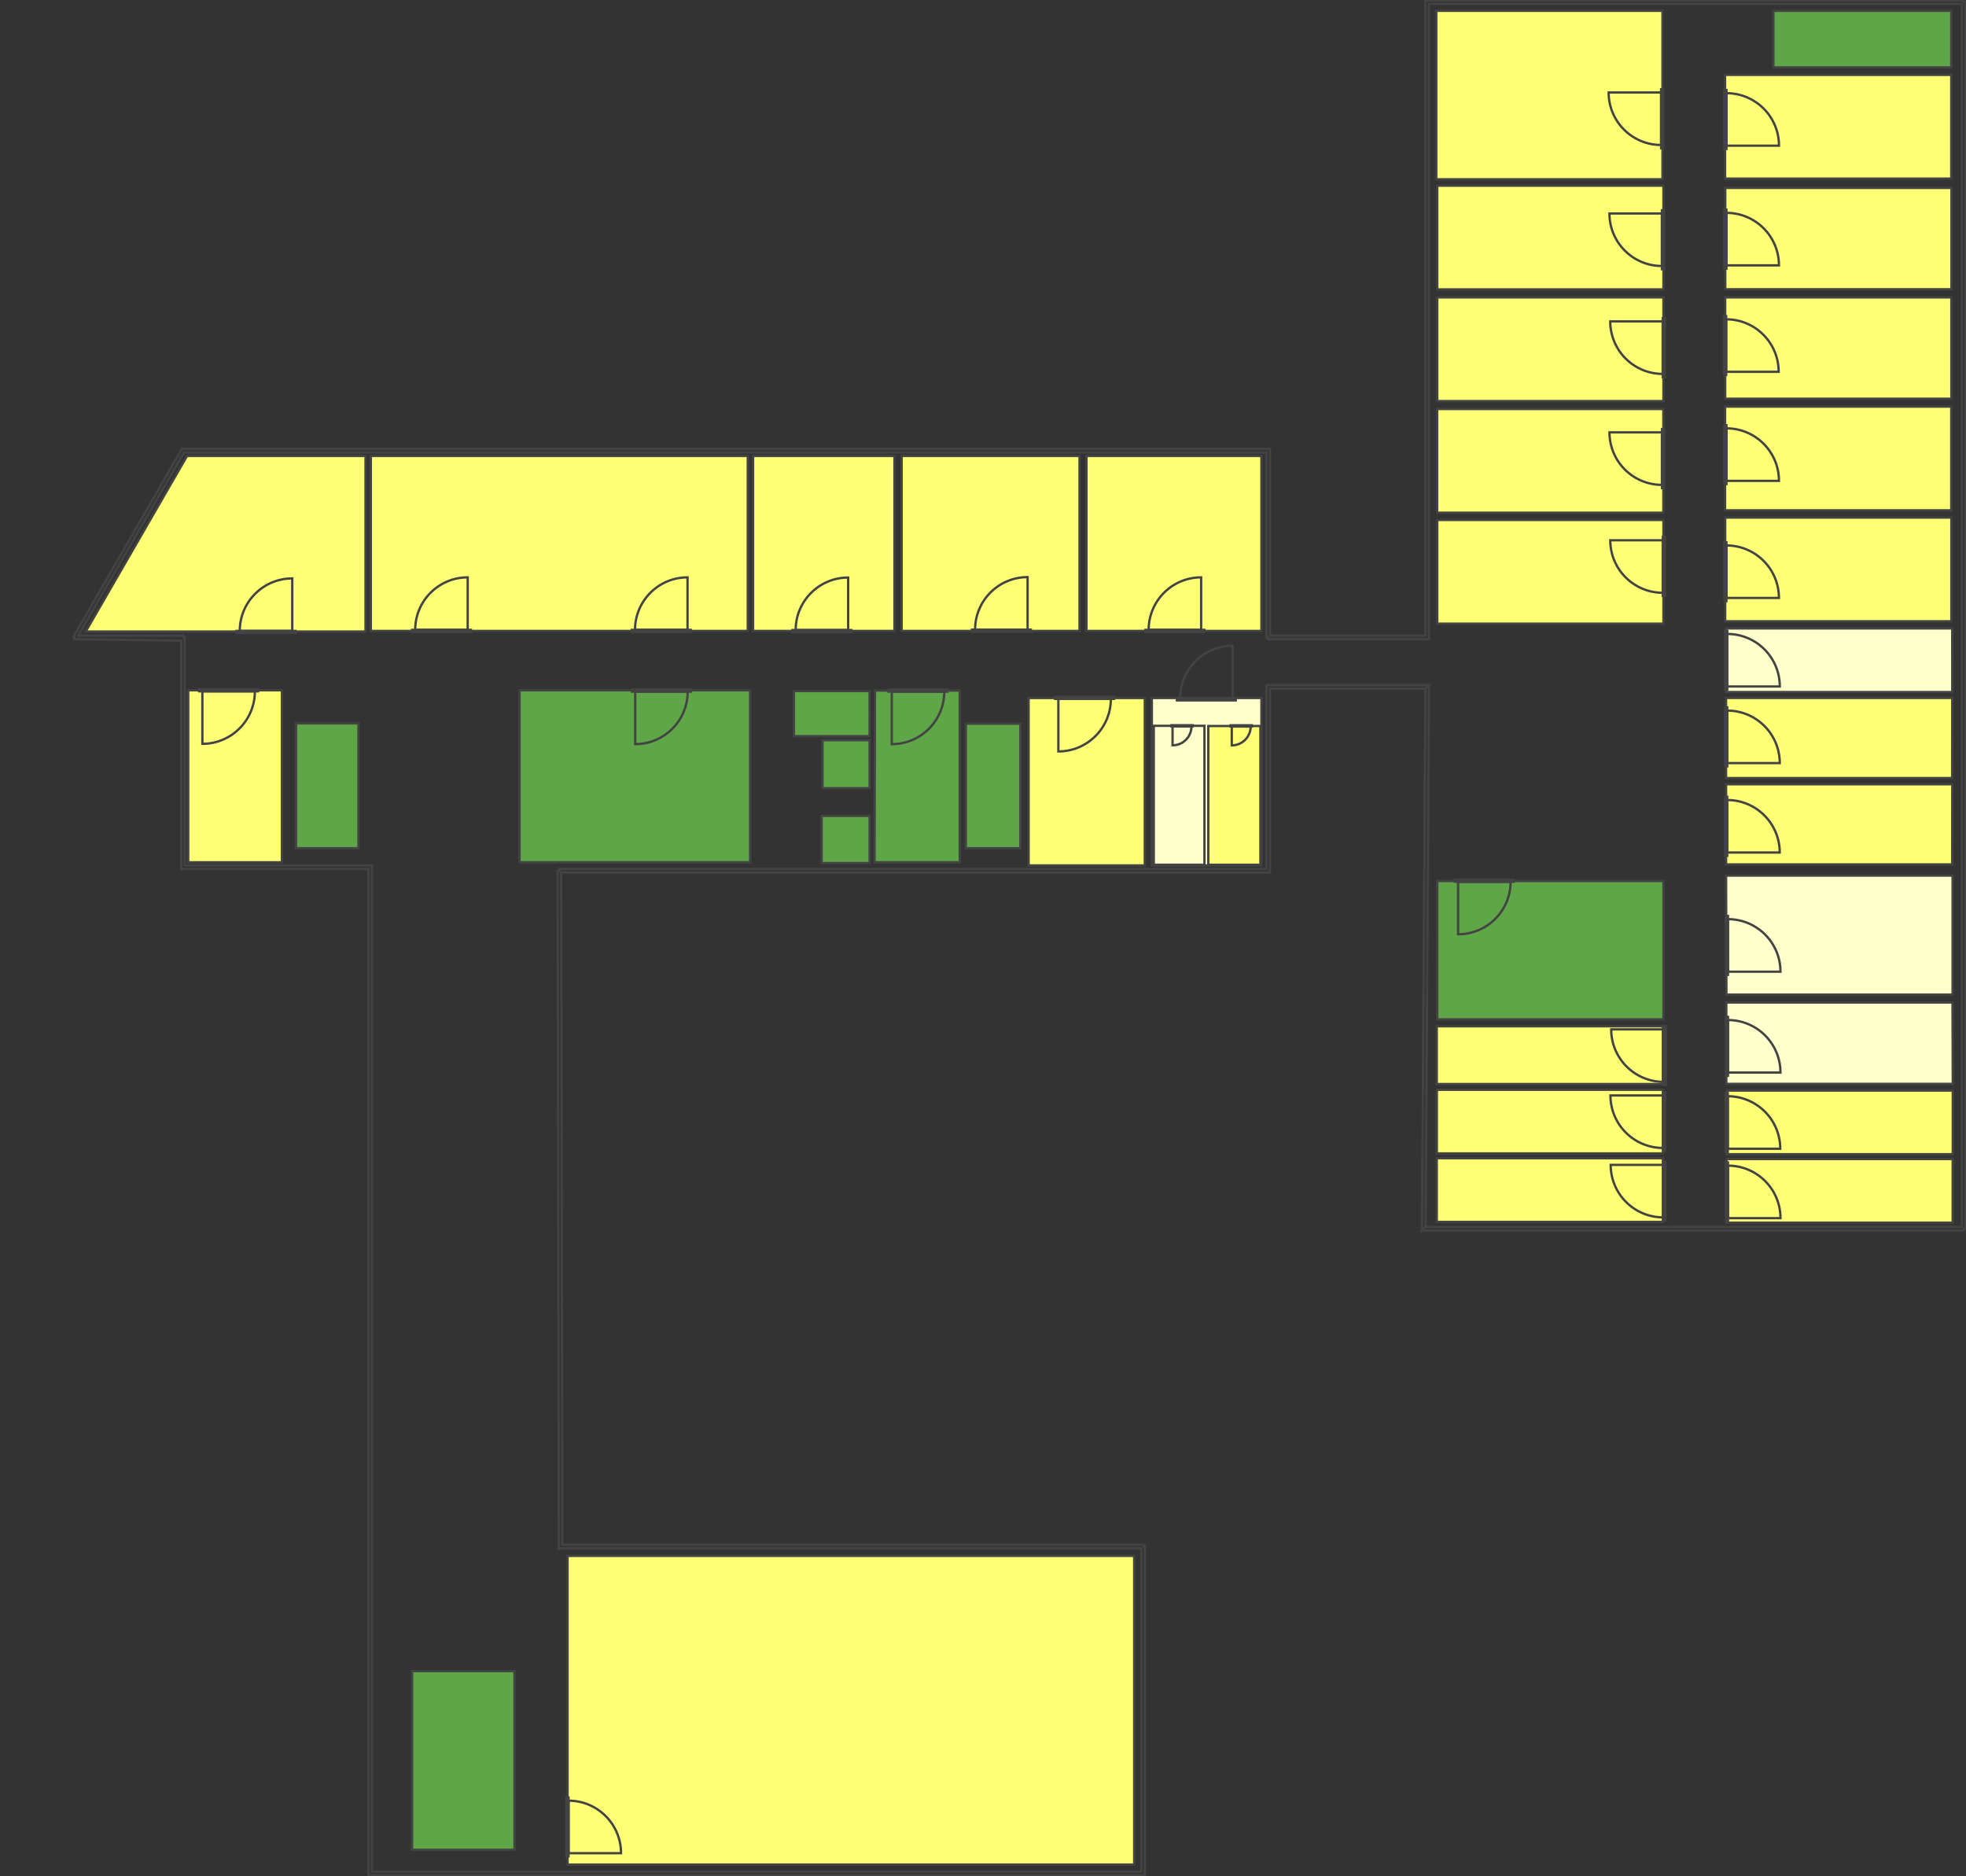 <?xml version="1.0" encoding="utf-8"?>
<!-- Generator: Adobe Illustrator 17.0.0, SVG Export Plug-In . SVG Version: 6.00 Build 0)  -->
<!DOCTYPE svg PUBLIC "-//W3C//DTD SVG 1.1//EN" "http://www.w3.org/Graphics/SVG/1.1/DTD/svg11.dtd">
<svg version="1.1" id="Layer_1" xmlns:ev="http://www.w3.org/2001/xml-events"
	 xmlns="http://www.w3.org/2000/svg" xmlns:xlink="http://www.w3.org/1999/xlink" x="0px" y="0px" width="4239px" height="4044px"
	 viewBox="0 0 4239 4044" enable-background="new 0 0 4239 4044" xml:space="preserve">
<rect x="0" y="0" width="4239" height="4044" fill="#333333" stroke="none"/>
<title>/Volumes/Macintosh HD/Developer/KPImaps/Maps/05/Temp/SweetHome3d_3.sh3d</title>
<desc>
	Creator: FreeHEP Graphics2D Driver Producer: com.eteks.sweethome3d.swing.PlanComponent$SVGSupport$1 Revision: 12753  Source: alexeybodnya Date: Sunday, October 26, 2014 12:35:21 PM EET
	</desc>
<g>
	<g transform="matrix(1, 0, 0, 1, -608.955, -1129.89)">
		<g>
			<path fill="#5EA647" d="M3707.911,3028.973h487.68v298.45h-487.68V3028.973z"/>
		</g>
	</g>
	<g transform="matrix(1, 0, 0, 1, -608.955, -1129.89)">
		<g>
			<path fill="none" stroke="#434343" stroke-width="5" stroke-linecap="square" stroke-miterlimit="10" d="M3707.911,3028.973
				h487.68v298.45h-487.68V3028.973z"/>
		</g>
	</g>
	<g transform="matrix(1, 0, 0, 1, -608.955, -1129.89)">
		<g>
			<path fill="#FFFF76" d="M3707.911,2474.262h487.68v-223.52h-487.68V2474.262z"/>
		</g>
	</g>
	<g transform="matrix(1, 0, 0, 1, -608.955, -1129.89)">
		<g>
			<path fill="none" stroke="#434343" stroke-width="5" stroke-linecap="square" stroke-miterlimit="10" d="M3707.911,2474.262
				h487.68v-223.52h-487.68V2474.262z"/>
		</g>
	</g>
	<g transform="matrix(1, 0, 0, 1, -608.955, -1129.89)">
		<g>
			<path fill="#FFFF76" d="M3707.691,2235.077h487.68v-223.52h-487.68V2235.077z"/>
		</g>
	</g>
	<g transform="matrix(1, 0, 0, 1, -608.955, -1129.89)">
		<g>
			<path fill="none" stroke="#434343" stroke-width="5" stroke-linecap="square" stroke-miterlimit="10" d="M3707.691,2235.077
				h487.68v-223.52h-487.68V2235.077z"/>
		</g>
	</g>
	<g transform="matrix(1, 0, 0, 1, -608.955, -1129.89)">
		<g>
			<path fill="#FFFF76" d="M3707.911,1994.494h487.68v-223.52h-487.68V1994.494z"/>
		</g>
	</g>
	<g transform="matrix(1, 0, 0, 1, -608.955, -1129.89)">
		<g>
			<path fill="none" stroke="#434343" stroke-width="5" stroke-linecap="square" stroke-miterlimit="10" d="M3707.911,1994.494
				h487.68v-223.52h-487.68V1994.494z"/>
		</g>
	</g>
	<g transform="matrix(1, 0, 0, 1, -608.955, -1129.89)">
		<g>
			<path fill="#FFFF76" d="M3707.911,1753.691h487.68v-223.52h-487.68V1753.691z"/>
		</g>
	</g>
	<g transform="matrix(1, 0, 0, 1, -608.955, -1129.89)">
		<g>
			<path fill="none" stroke="#434343" stroke-width="5" stroke-linecap="square" stroke-miterlimit="10" d="M3707.911,1753.691
				h487.68v-223.52h-487.68V1753.691z"/>
		</g>
	</g>
	<g transform="matrix(1, 0, 0, 1, -608.955, -1129.89)">
		<g>
			<path fill="#FFFF76" d="M3705.853,1516.344h487.68v-363.135h-487.68V1516.344z"/>
		</g>
	</g>
	<g transform="matrix(1, 0, 0, 1, -608.955, -1129.89)">
		<g>
			<path fill="none" stroke="#434343" stroke-width="5" stroke-linecap="square" stroke-miterlimit="10" d="M3705.853,1516.344
				h487.68v-363.135h-487.68V1516.344z"/>
		</g>
	</g>
	<g transform="matrix(1, 0, 0, 1, -608.955, -1129.89)">
		<g>
			<path fill="#FFFF76" d="M4328.488,2229.948h487.68v-223.52h-487.68V2229.948z"/>
		</g>
	</g>
	<g transform="matrix(1, 0, 0, 1, -608.955, -1129.89)">
		<g>
			<path fill="none" stroke="#434343" stroke-width="5" stroke-linecap="square" stroke-miterlimit="10" d="M4328.488,2229.948
				h487.68v-223.52h-487.68V2229.948z"/>
		</g>
	</g>
	<g transform="matrix(1, 0, 0, 1, -608.955, -1129.89)">
		<g>
			<path fill="#FFFF76" d="M4328.709,2469.133h487.68v-223.52h-487.68V2469.133z"/>
		</g>
	</g>
	<g transform="matrix(1, 0, 0, 1, -608.955, -1129.89)">
		<g>
			<path fill="none" stroke="#434343" stroke-width="5" stroke-linecap="square" stroke-miterlimit="10" d="M4328.709,2469.133
				h487.68v-223.52h-487.68V2469.133z"/>
		</g>
	</g>
	<g transform="matrix(1, 0, 0, 1, -608.955, -1129.89)">
		<g>
			<path fill="#FFFF76" d="M4328.709,1989.365h487.68v-218.392h-487.68V1989.365z"/>
		</g>
	</g>
	<g transform="matrix(1, 0, 0, 1, -608.955, -1129.89)">
		<g>
			<path fill="none" stroke="#434343" stroke-width="5" stroke-linecap="square" stroke-miterlimit="10" d="M4328.709,1989.365
				h487.68v-218.392h-487.68V1989.365z"/>
		</g>
	</g>
	<g transform="matrix(1, 0, 0, 1, -608.955, -1129.89)">
		<g>
			<path fill="#FFFF76" d="M4328.489,1514.892h487.68v-223.52h-487.68V1514.892z"/>
		</g>
	</g>
	<g transform="matrix(1, 0, 0, 1, -608.955, -1129.89)">
		<g>
			<path fill="none" stroke="#434343" stroke-width="5" stroke-linecap="square" stroke-miterlimit="10" d="M4328.489,1514.892
				h487.68v-223.52h-487.68V1514.892z"/>
		</g>
	</g>
	<g transform="matrix(1, 0, 0, 1, -608.955, -1129.89)">
		<g>
			<path fill="#5EA647" d="M4816.168,1153.209h-383.54v121.92h383.54V1153.209z"/>
		</g>
	</g>
	<g transform="matrix(1, 0, 0, 1, -608.955, -1129.89)">
		<g>
			<path fill="none" stroke="#434343" stroke-width="5" stroke-linecap="square" stroke-miterlimit="10" d="M4816.168,1153.209
				h-383.54v121.92h383.54V1153.209z"/>
		</g>
	</g>
	<g transform="matrix(1, 0, 0, 1, -608.955, -1129.89)">
		<g>
			<path fill="#FFFFCC" d="M4330.546,2621.737h487.748l-0.067-137.16h-487.68V2621.737z"/>
		</g>
	</g>
	<g transform="matrix(1, 0, 0, 1, -608.955, -1129.89)">
		<g>
			<path fill="none" stroke="#434343" stroke-width="5" stroke-linecap="square" stroke-miterlimit="10" d="M4330.546,2621.737
				h487.748l-0.067-137.16h-487.68V2621.737z"/>
		</g>
	</g>
	<g transform="matrix(1, 0, 0, 1, -608.955, -1129.89)">
		<g>
			<path fill="#FFFFCC" d="M4331.389,3273.967h487.68v-256.54h-488.388L4331.389,3273.967z"/>
		</g>
	</g>
	<g transform="matrix(1, 0, 0, 1, -608.955, -1129.89)">
		<g>
			<path fill="none" stroke="#434343" stroke-width="5" stroke-linecap="square" stroke-miterlimit="10" d="M4331.389,3273.967
				h487.68v-256.54h-488.388L4331.389,3273.967z"/>
		</g>
	</g>
	<g transform="matrix(1, 0, 0, 1, -608.955, -1129.89)">
		<g>
			<path fill="#FFFFCC" d="M4331.169,3466.29h488.287l-0.607-175.26h-487.68V3466.29z"/>
		</g>
	</g>
	<g transform="matrix(1, 0, 0, 1, -608.955, -1129.89)">
		<g>
			<path fill="none" stroke="#434343" stroke-width="5" stroke-linecap="square" stroke-miterlimit="10" d="M4331.169,3466.29
				h488.287l-0.607-175.26h-487.68V3466.29z"/>
		</g>
	</g>
	<g transform="matrix(1, 0, 0, 1, -608.955, -1129.89)">
		<g>
			<path fill="#FFFF76" d="M4330.614,2807.11h487.46l0.22-172.72h-487.68V2807.11z"/>
		</g>
	</g>
	<g transform="matrix(1, 0, 0, 1, -608.955, -1129.89)">
		<g>
			<path fill="none" stroke="#434343" stroke-width="5" stroke-linecap="square" stroke-miterlimit="10" d="M4330.614,2807.11
				h487.46l0.22-172.72h-487.68V2807.11z"/>
		</g>
	</g>
	<g transform="matrix(1, 0, 0, 1, -608.955, -1129.89)">
		<g>
			<path fill="#FFFF76" d="M4330.681,2993.218h487.46l0.22-172.72h-487.68V2993.218z"/>
		</g>
	</g>
	<g transform="matrix(1, 0, 0, 1, -608.955, -1129.89)">
		<g>
			<path fill="none" stroke="#434343" stroke-width="5" stroke-linecap="square" stroke-miterlimit="10" d="M4330.681,2993.218
				h487.46l0.22-172.72h-487.68V2993.218z"/>
		</g>
	</g>
	<g transform="matrix(1, 0, 0, 1, -608.955, -1129.89)">
		<g>
			<path fill="#FFFF76" d="M3706.877,3763.826h487.459v-137.16h-487.459V3763.826z"/>
		</g>
	</g>
	<g transform="matrix(1, 0, 0, 1, -608.955, -1129.89)">
		<g>
			<path fill="none" stroke="#434343" stroke-width="5" stroke-linecap="square" stroke-miterlimit="10" d="M3706.877,3763.826
				h487.459v-137.16h-487.459V3763.826z"/>
		</g>
	</g>
	<g transform="matrix(1, 0, 0, 1, -608.955, -1129.89)">
		<g>
			<path fill="#FFFF76" d="M3707.068,3616.213h487.459v-137.16h-487.459V3616.213z"/>
		</g>
	</g>
	<g transform="matrix(1, 0, 0, 1, -608.955, -1129.89)">
		<g>
			<path fill="none" stroke="#434343" stroke-width="5" stroke-linecap="square" stroke-miterlimit="10" d="M3707.068,3616.213
				h487.459v-137.16h-487.459V3616.213z"/>
		</g>
	</g>
	<g transform="matrix(1, 0, 0, 1, -608.955, -1129.89)">
		<g>
			<path fill="#FFFF76" d="M3706.877,3466.695h487.46v-124.46h-487.46V3466.695z"/>
		</g>
	</g>
	<g transform="matrix(1, 0, 0, 1, -608.955, -1129.89)">
		<g>
			<path fill="none" stroke="#434343" stroke-width="5" stroke-linecap="square" stroke-miterlimit="10" d="M3706.877,3466.695
				h487.46v-124.46h-487.46V3466.695z"/>
		</g>
	</g>
	<g transform="matrix(1, 0, 0, 1, -608.955, -1129.89)">
		<g>
			<path fill="#FFFF76" d="M4331.997,3617.928h487.459v-137.16h-487.459V3617.928z"/>
		</g>
	</g>
	<g transform="matrix(1, 0, 0, 1, -608.955, -1129.89)">
		<g>
			<path fill="none" stroke="#434343" stroke-width="5" stroke-linecap="square" stroke-miterlimit="10" d="M4331.997,3617.928
				h487.459v-137.16h-487.459V3617.928z"/>
		</g>
	</g>
	<g transform="matrix(1, 0, 0, 1, -608.955, -1129.89)">
		<g>
			<path fill="#FFFF76" d="M4331.805,3765.541h487.459v-137.16h-487.459V3765.541z"/>
		</g>
	</g>
	<g transform="matrix(1, 0, 0, 1, -608.955, -1129.89)">
		<g>
			<path fill="none" stroke="#434343" stroke-width="5" stroke-linecap="square" stroke-miterlimit="10" d="M4331.805,3765.541
				h487.459v-137.16h-487.459V3765.541z"/>
		</g>
	</g>
	<g transform="matrix(1, 0, 0, 1, -608.955, -1129.89)">
		<g>
			<path fill="#FFFF76" d="M4328.9,1753.375h487.68v-218.392H4328.9V1753.375z"/>
		</g>
	</g>
	<g transform="matrix(1, 0, 0, 1, -608.955, -1129.89)">
		<g>
			<path fill="none" stroke="#434343" stroke-width="5" stroke-linecap="square" stroke-miterlimit="10" d="M4328.9,1753.375
				h487.68v-218.392H4328.9V1753.375z"/>
		</g>
	</g>
	<g transform="matrix(1, 0, 0, 1, -608.955, -1129.89)">
		<g>
			<path fill="#FFFF76" d="M1018.904,2491.243h378.165v-378.472h-384.81l-218.511,378.472H1018.904z"/>
		</g>
	</g>
	<g transform="matrix(1, 0, 0, 1, -608.955, -1129.89)">
		<g>
			<path fill="none" stroke="#434343" stroke-width="5" stroke-linecap="square" stroke-miterlimit="10" d="M1018.904,2491.243
				h378.165v-378.472h-384.81l-218.511,378.472H1018.904z"/>
		</g>
	</g>
	<g transform="matrix(1, 0, 0, 1, -608.955, -1129.89)">
		<g>
			<path fill="#FFFF76" d="M2221.299,2112.771v377.19h-812.8v-377.19H2221.299z"/>
		</g>
	</g>
	<g transform="matrix(1, 0, 0, 1, -608.955, -1129.89)">
		<g>
			<path fill="none" stroke="#434343" stroke-width="5" stroke-linecap="square" stroke-miterlimit="10" d="M2221.299,2112.771
				v377.19h-812.8v-377.19H2221.299z"/>
		</g>
	</g>
	<g transform="matrix(1, 0, 0, 1, -608.955, -1129.89)">
		<g>
			<path fill="#FFFF76" d="M2232.729,2489.961h304.8v-377.19h-304.8V2489.961z"/>
		</g>
	</g>
	<g transform="matrix(1, 0, 0, 1, -608.955, -1129.89)">
		<g>
			<path fill="none" stroke="#434343" stroke-width="5" stroke-linecap="square" stroke-miterlimit="10" d="M2232.729,2489.961
				h304.8v-377.19h-304.8V2489.961z"/>
		</g>
	</g>
	<g transform="matrix(1, 0, 0, 1, -608.955, -1129.89)">
		<g>
			<path fill="#FFFF76" d="M2936.575,2489.961l-383.54,0v-377.19h383.54V2489.961z"/>
		</g>
	</g>
	<g transform="matrix(1, 0, 0, 1, -608.955, -1129.89)">
		<g>
			<path fill="none" stroke="#434343" stroke-width="5" stroke-linecap="square" stroke-miterlimit="10" d="M2936.575,2489.961
				l-383.54,0v-377.19h383.54V2489.961z"/>
		</g>
	</g>
	<g transform="matrix(1, 0, 0, 1, -608.955, -1129.89)">
		<g>
			<path fill="#FFFF76" d="M2951.549,2489.961h377.19v-377.19h-377.19V2489.961z"/>
		</g>
	</g>
	<g transform="matrix(1, 0, 0, 1, -608.955, -1129.89)">
		<g>
			<path fill="none" stroke="#434343" stroke-width="5" stroke-linecap="square" stroke-miterlimit="10" d="M2951.549,2489.961
				h377.19v-377.19h-377.19V2489.961z"/>
		</g>
	</g>
	<g transform="matrix(1, 0, 0, 1, -608.955, -1129.89)">
		<g>
			<path fill="#FFFF76" d="M1014.799,2617.941h201.93v370.731h-201.93V2617.941z"/>
		</g>
	</g>
	<g transform="matrix(1, 0, 0, 1, -608.955, -1129.89)">
		<g>
			<path fill="none" stroke="#434343" stroke-width="5" stroke-linecap="square" stroke-miterlimit="10" d="M1014.799,2617.941
				h201.93v370.731h-201.93V2617.941z"/>
		</g>
	</g>
	<g transform="matrix(1, 0, 0, 1, -608.955, -1129.89)">
		<g>
			<path fill="#5EA647" d="M1247.209,2689.157h134.62v269.24h-134.62V2689.157z"/>
		</g>
	</g>
	<g transform="matrix(1, 0, 0, 1, -608.955, -1129.89)">
		<g>
			<path fill="none" stroke="#434343" stroke-width="5" stroke-linecap="square" stroke-miterlimit="10" d="M1247.209,2689.157
				h134.62v269.24h-134.62V2689.157z"/>
		</g>
	</g>
	<g transform="matrix(1, 0, 0, 1, -608.955, -1129.89)">
		<g>
			<path fill="#5EA647" d="M1729.139,2617.941h497.24v370.731h-497.24V2617.941z"/>
		</g>
	</g>
	<g transform="matrix(1, 0, 0, 1, -608.955, -1129.89)">
		<g>
			<path fill="none" stroke="#434343" stroke-width="5" stroke-linecap="square" stroke-miterlimit="10" d="M1729.139,2617.941
				h497.24v370.731h-497.24V2617.941z"/>
		</g>
	</g>
	<g transform="matrix(1, 0, 0, 1, -608.955, -1129.89)">
		<g>
			<path fill="#5EA647" d="M2691.443,2689.831h117.617v268.566h-117.617V2689.831z"/>
		</g>
	</g>
	<g transform="matrix(1, 0, 0, 1, -608.955, -1129.89)">
		<g>
			<path fill="none" stroke="#434343" stroke-width="5" stroke-linecap="square" stroke-miterlimit="10" d="M2691.443,2689.831
				h117.617v268.566h-117.617V2689.831z"/>
		</g>
	</g>
	<g transform="matrix(1, 0, 0, 1, -608.955, -1129.89)">
		<g>
			<path fill="#FFFFCC" d="M3328.739,2634.59h-236.22v360.831h236.22V2634.59z"/>
		</g>
	</g>
	<g transform="matrix(1, 0, 0, 1, -608.955, -1129.89)">
		<g>
			<path fill="none" stroke="#434343" stroke-width="5" stroke-linecap="square" stroke-miterlimit="10" d="M3328.739,2634.59
				h-236.22v360.831h236.22V2634.59z"/>
		</g>
	</g>
	<g transform="matrix(1, 0, 0, 1, -608.955, -1129.89)">
		<g>
			<path fill="#FFFF76" d="M3077.279,2634.59h-250.466v360.831h250.466V2634.59z"/>
		</g>
	</g>
	<g transform="matrix(1, 0, 0, 1, -608.955, -1129.89)">
		<g>
			<path fill="none" stroke="#434343" stroke-width="5" stroke-linecap="square" stroke-miterlimit="10" d="M3077.279,2634.59
				h-250.466v360.831h250.466V2634.59z"/>
		</g>
	</g>
	<g transform="matrix(1, 0, 0, 1, -608.955, -1129.89)">
		<g>
			<path fill="#5EA647" d="M2320.785,2619.624h163.23v97.155h-163.23V2619.624z"/>
		</g>
	</g>
	<g transform="matrix(1, 0, 0, 1, -608.955, -1129.89)">
		<g>
			<path fill="none" stroke="#434343" stroke-width="5" stroke-linecap="square" stroke-miterlimit="10" d="M2320.785,2619.624
				h163.23v97.155h-163.23V2619.624z"/>
		</g>
	</g>
	<g transform="matrix(1, 0, 0, 1, -608.955, -1129.89)">
		<g>
			<path fill="#5EA647" d="M2382.415,2725.571h101.6v103.505h-101.6V2725.571z"/>
		</g>
	</g>
	<g transform="matrix(1, 0, 0, 1, -608.955, -1129.89)">
		<g>
			<path fill="none" stroke="#434343" stroke-width="5" stroke-linecap="square" stroke-miterlimit="10" d="M2382.415,2725.571
				h101.6v103.505h-101.6V2725.571z"/>
		</g>
	</g>
	<g transform="matrix(1, 0, 0, 1, -608.955, -1129.89)">
		<g>
			<path fill="#5EA647" d="M2380.545,2888.719h103.47v101.614h-103.47V2888.719z"/>
		</g>
	</g>
	<g transform="matrix(1, 0, 0, 1, -608.955, -1129.89)">
		<g>
			<path fill="none" stroke="#434343" stroke-width="5" stroke-linecap="square" stroke-miterlimit="10" d="M2380.545,2888.719
				h103.47v101.614h-103.47V2888.719z"/>
		</g>
	</g>
	<g transform="matrix(1, 0, 0, 1, -608.955, -1129.89)">
		<g>
			<path fill="#808080" d="M2587.002,2887.058v-59.643v55.667V2887.058z"/>
		</g>
	</g>
	<g transform="matrix(1, 0, 0, 1, -608.955, -1129.89)">
		<g>
			<path fill="none" stroke="#434343" stroke-width="5" stroke-linecap="square" stroke-miterlimit="10" d="M2587.002,2887.058
				v-59.643v55.667V2887.058z"/>
		</g>
	</g>
	<g transform="matrix(1, 0, 0, 1, -608.955, -1129.89)">
		<g>
			<path fill="#FFFF76" d="M1832.679,5149.341v-665.48h1221.74v665.48H1832.679z"/>
		</g>
	</g>
	<g transform="matrix(1, 0, 0, 1, -608.955, -1129.89)">
		<g>
			<path fill="none" stroke="#434343" stroke-width="5" stroke-linecap="square" stroke-miterlimit="10" d="M1832.679,5149.341
				v-665.48h1221.74v665.48H1832.679z"/>
		</g>
	</g>
	<g transform="matrix(1, 0, 0, 1, -608.955, -1129.89)">
		<g>
			<path fill="#5EA647" d="M1497.466,4732.237h220.829v385.192h-220.829V4732.237z"/>
		</g>
	</g>
	<g transform="matrix(1, 0, 0, 1, -608.955, -1129.89)">
		<g>
			<path fill="none" stroke="#434343" stroke-width="5" stroke-linecap="square" stroke-miterlimit="10" d="M1497.466,4732.237
				h220.829v385.192h-220.829V4732.237z"/>
		</g>
	</g>
	<g transform="matrix(1, 0, 0, 1, -608.955, -1129.89)">
		<g>
			<path fill="#5EA647" d="M2495.503,2618.472h182.88v370.2h-183.734L2495.503,2618.472z"/>
		</g>
	</g>
	<g transform="matrix(1, 0, 0, 1, -608.955, -1129.89)">
		<g>
			<path fill="none" stroke="#434343" stroke-width="5" stroke-linecap="square" stroke-miterlimit="10" d="M2495.503,2618.472
				h182.88v370.2h-183.734L2495.503,2618.472z"/>
		</g>
	</g>
	<g transform="matrix(1, 0, 0, 1, -608.955, -1129.89)">
		<g>
			<path fill="#FFFF76" d="M3214.182,2694.908h112.395v299.085h-112.395V2694.908z"/>
		</g>
	</g>
	<g transform="matrix(1, 0, 0, 1, -608.955, -1129.89)">
		<g>
			<path fill="none" stroke="#434343" stroke-width="5" stroke-linecap="square" stroke-miterlimit="10" d="M3214.182,2694.908
				h112.395v299.085h-112.395V2694.908z"/>
		</g>
	</g>
	<g transform="matrix(1, 0, 0, 1, -608.955, -1129.89)">
		<g>
			<path fill="#FFFFCC" d="M3205.927,2694.479v299.514h-109.22v-299.514H3205.927z"/>
		</g>
	</g>
	<g transform="matrix(1, 0, 0, 1, -608.955, -1129.89)">
		<g>
			<path fill="none" stroke="#434343" stroke-width="5" stroke-linecap="square" stroke-miterlimit="10" d="M3205.927,2694.479
				v299.514h-109.22v-299.514H3205.927z"/>
		</g>
	</g>
	<g transform="matrix(1, 0, 0, 1, -608.955, -1129.89)">
		<g>
			<path fill="none" stroke="#434343" stroke-width="5" stroke-linecap="square" stroke-miterlimit="10" d="M3690.152,2606.875
				l-7.668,7.625l-7.446,1167.938l7.668-7.625L3690.152,2606.875z M3682.508,1130.64v793.75v575.731h-335.28v-402.59h-7.62v0.044
				H999.877v2.239L767.66,2502.026l1.395,0.805l0,0v1.1l-0.053,3.81l230.558,3.18v492.177h7.62v-0.057h396.24v396.303h-0.107
				v1772.602h1.059v0.254h1672.907v-708.549h-1.328v-3.81H1821.454l0,0l-2.469-1449.127h1527.804v-3.81h0.44v-392.43h335.256
				l7.669-7.62h-350.544v396.24h-1524.44v3.81l-3.81,0.007l2.489,1460.589l0.038-0.039h1255.774v697.119H1410.933v-1764.03h0.107
				v-405.13h-403.86v-492.016l-3.81-0.052l0,0v-3.232H777.558l228.011-394.926h2334.04v398.736h3.81v3.81h346.71V1924.39v-786.13
				h1148.855V3774.75h-626.768v0.073h-529.51l-7.668,7.615l565.164,0.005l0,0l0,0l0,0l0,0h0.01v-0.073h602.582v-3.78h3.81V1134.45
				h-3.81v-3.81H3682.508z"/>
		</g>
	</g>
	<g transform="matrix(1, 0, 0, 1, -608.955, -1129.89)">
		<g>
			<path fill="none" stroke="#434343" stroke-width="5" stroke-linecap="square" stroke-miterlimit="10" d="M3085.616,2487.669
				c0-62.515,50.679-113.194,113.195-113.194v113.194H3085.616z"/>
		</g>
	</g>
	<g transform="matrix(1, 0, 0, 1, -608.955, -1129.89)">
		<g>
			<path fill="#FFFFFF" d="M3205.755,2492.235h-127v-4.565h127V2492.235z"/>
		</g>
	</g>
	<g transform="matrix(1, 0, 0, 1, -608.955, -1129.89)">
		<g>
			<path fill="none" stroke="#434343" stroke-width="5" stroke-linecap="square" stroke-miterlimit="10" d="M3205.755,2492.235h-127v-4.565h127
				V2492.235z"/>
		</g>
	</g>
	<g transform="matrix(1, 0, 0, 1, -608.955, -1129.89)">
		<g>
			<path fill="none" stroke="#434343" stroke-width="5" stroke-linecap="square" stroke-miterlimit="10" d="M2711.397,2487.161
				c0-62.515,50.679-113.194,113.195-113.194v113.194H2711.397z"/>
		</g>
	</g>
	<g transform="matrix(1, 0, 0, 1, -608.955, -1129.89)">
		<g>
			<path fill="#FFFFFF" d="M2831.536,2491.726h-127v-4.565h127V2491.726z"/>
		</g>
	</g>
	<g transform="matrix(1, 0, 0, 1, -608.955, -1129.89)">
		<g>
			<path fill="none" stroke="#434343" stroke-width="5" stroke-linecap="square" stroke-miterlimit="10" d="M2831.536,2491.726h-127v-4.565h127
				V2491.726z"/>
		</g>
	</g>
	<g transform="matrix(1, 0, 0, 1, -608.955, -1129.89)">
		<g>
			<path fill="none" stroke="#434343" stroke-width="5" stroke-linecap="square" stroke-miterlimit="10" d="M2324.523,2488.075
				c0-62.515,50.679-113.194,113.195-113.194v113.194H2324.523z"/>
		</g>
	</g>
	<g transform="matrix(1, 0, 0, 1, -608.955, -1129.89)">
		<g>
			<path fill="#FFFFFF" d="M2444.662,2492.641h-127v-4.565h127V2492.641z"/>
		</g>
	</g>
	<g transform="matrix(1, 0, 0, 1, -608.955, -1129.89)">
		<g>
			<path fill="none" stroke="#434343" stroke-width="5" stroke-linecap="square" stroke-miterlimit="10" d="M2444.662,2492.641h-127v-4.565h127
				V2492.641z"/>
		</g>
	</g>
	<g transform="matrix(1, 0, 0, 1, -608.955, -1129.89)">
		<g>
			<path fill="none" stroke="#434343" stroke-width="5" stroke-linecap="square" stroke-miterlimit="10" d="M1978.158,2487.669
				c0-62.515,50.679-113.194,113.194-113.194v113.194H1978.158z"/>
		</g>
	</g>
	<g transform="matrix(1, 0, 0, 1, -608.955, -1129.89)">
		<g>
			<path fill="#FFFFFF" d="M2098.296,2492.235h-127v-4.565h127L2098.296,2492.235z"/>
		</g>
	</g>
	<g transform="matrix(1, 0, 0, 1, -608.955, -1129.89)">
		<g>
			<path fill="none" stroke="#434343" stroke-width="5" stroke-linecap="square" stroke-miterlimit="10" d="M2098.296,2492.235h-127v-4.565h127
				L2098.296,2492.235z"/>
		</g>
	</g>
	<g transform="matrix(1, 0, 0, 1, -608.955, -1129.89)">
		<g>
			<path fill="none" stroke="#434343" stroke-width="5" stroke-linecap="square" stroke-miterlimit="10" d="M1504.183,2487.669
				c0-62.515,50.679-113.194,113.194-113.194v113.194H1504.183z"/>
		</g>
	</g>
	<g transform="matrix(1, 0, 0, 1, -608.955, -1129.89)">
		<g>
			<path fill="#FFFFFF" d="M1624.322,2492.235h-127v-4.565h127V2492.235z"/>
		</g>
	</g>
	<g transform="matrix(1, 0, 0, 1, -608.955, -1129.89)">
		<g>
			<path fill="none" stroke="#434343" stroke-width="5" stroke-linecap="square" stroke-miterlimit="10" d="M1624.322,2492.235h-127v-4.565h127
				V2492.235z"/>
		</g>
	</g>
	<g transform="matrix(1, 0, 0, 1, -608.955, -1129.89)">
		<g>
			<path fill="none" stroke="#434343" stroke-width="5" stroke-linecap="square" stroke-miterlimit="10" d="M1125.915,2489.948
				c0-62.515,50.679-113.194,113.194-113.194v113.194H1125.915z"/>
		</g>
	</g>
	<g transform="matrix(1, 0, 0, 1, -608.955, -1129.89)">
		<g>
			<path fill="#FFFFFF" d="M1246.054,2494.513h-127v-4.565h127V2494.513z"/>
		</g>
	</g>
	<g transform="matrix(1, 0, 0, 1, -608.955, -1129.89)">
		<g>
			<path fill="none" stroke="#434343" stroke-width="5" stroke-linecap="square" stroke-miterlimit="10" d="M1246.054,2494.513h-127v-4.565h127
				V2494.513z"/>
		</g>
	</g>
	<g transform="matrix(1, 0, 0, 1, -608.955, -1129.89)">
		<g>
			<path fill="none" stroke="#434343" stroke-width="5" stroke-linecap="square" stroke-miterlimit="10" d="M1158.516,2620.137
				c0,62.515-50.679,113.194-113.194,113.194v-113.194H1158.516z"/>
		</g>
	</g>
	<g transform="matrix(1, 0, 0, 1, -608.955, -1129.89)">
		<g>
			<path fill="#FFFFFF" d="M1038.377,2615.572h127v4.565h-127V2615.572z"/>
		</g>
	</g>
	<g transform="matrix(1, 0, 0, 1, -608.955, -1129.89)">
		<g>
			<path fill="none" stroke="#434343" stroke-width="5" stroke-linecap="square" stroke-miterlimit="10" d="M1038.377,2615.572h127v4.565h-127
				V2615.572z"/>
		</g>
	</g>
	<g transform="matrix(1, 0, 0, 1, -608.955, -1129.89)">
		<g>
			<path fill="none" stroke="#434343" stroke-width="5" stroke-linecap="square" stroke-miterlimit="10" d="M2091.747,2620.776
				c0,62.515-50.679,113.194-113.194,113.194v-113.194H2091.747z"/>
		</g>
	</g>
	<g transform="matrix(1, 0, 0, 1, -608.955, -1129.89)">
		<g>
			<path fill="#FFFFFF" d="M1971.608,2616.21h127v4.565h-127V2616.21z"/>
		</g>
	</g>
	<g transform="matrix(1, 0, 0, 1, -608.955, -1129.89)">
		<g>
			<path fill="none" stroke="#434343" stroke-width="5" stroke-linecap="square" stroke-miterlimit="10" d="M1971.608,2616.21h127v4.565h-127V2616.21
				z"/>
		</g>
	</g>
	<g transform="matrix(1, 0, 0, 1, -608.955, -1129.89)">
		<g>
			<path fill="none" stroke="#434343" stroke-width="5" stroke-linecap="square" stroke-miterlimit="10" d="M1834.796,5011.488
				c62.516,0,113.194,50.679,113.194,113.194h-113.194V5011.488z"/>
		</g>
	</g>
	<g transform="matrix(1, 0, 0, 1, -608.955, -1129.89)">
		<g>
			<path fill="#FFFFFF" d="M1830.232,5131.627v-127h4.565v127H1830.232z"/>
		</g>
	</g>
	<g transform="matrix(1, 0, 0, 1, -608.955, -1129.89)">
		<g>
			<path fill="none" stroke="#434343" stroke-width="5" stroke-linecap="square" stroke-miterlimit="10" d="M1830.232,5131.627v-127h4.565v127
				H1830.232z"/>
		</g>
	</g>
	<g transform="matrix(1, 0, 0, 1, -608.955, -1129.89)">
		<g>
			<path fill="none" stroke="#434343" stroke-width="5" stroke-linecap="square" stroke-miterlimit="10" d="M3866.059,3030.665
				c0,62.515-50.679,113.194-113.195,113.194v-113.194H3866.059z"/>
		</g>
	</g>
	<g transform="matrix(1, 0, 0, 1, -608.955, -1129.89)">
		<g>
			<path fill="#FFFFFF" d="M3745.92,3026.099h127v4.565h-127V3026.099z"/>
		</g>
	</g>
	<g transform="matrix(1, 0, 0, 1, -608.955, -1129.89)">
		<g>
			<path fill="none" stroke="#434343" stroke-width="5" stroke-linecap="square" stroke-miterlimit="10" d="M3745.92,3026.099h127v4.565h-127
				V3026.099z"/>
		</g>
	</g>
	<g transform="matrix(1, 0, 0, 1, -608.955, -1129.89)">
		<g>
			<path fill="none" stroke="#434343" stroke-width="5" stroke-linecap="square" stroke-miterlimit="10" d="M4334.732,3328.752
				c62.516,0,113.194,50.679,113.194,113.195h-113.194V3328.752z"/>
		</g>
	</g>
	<g transform="matrix(1, 0, 0, 1, -608.955, -1129.89)">
		<g>
			<path fill="#FFFFFF" d="M4330.167,3448.891v-127h4.565l0,127H4330.167z"/>
		</g>
	</g>
	<g transform="matrix(1, 0, 0, 1, -608.955, -1129.89)">
		<g>
			<path fill="none" stroke="#434343" stroke-width="5" stroke-linecap="square" stroke-miterlimit="10" d="M4330.167,3448.891v-127h4.565l0,127
				H4330.167z"/>
		</g>
	</g>
	<g transform="matrix(1, 0, 0, 1, -608.955, -1129.89)">
		<g>
			<path fill="none" stroke="#434343" stroke-width="5" stroke-linecap="square" stroke-miterlimit="10" d="M4334.732,3111.3
				c62.516,0,113.194,50.679,113.194,113.195h-113.194V3111.3z"/>
		</g>
	</g>
	<g transform="matrix(1, 0, 0, 1, -608.955, -1129.89)">
		<g>
			<path fill="#FFFFFF" d="M4330.167,3231.439v-127h4.565l0,127H4330.167z"/>
		</g>
	</g>
	<g transform="matrix(1, 0, 0, 1, -608.955, -1129.89)">
		<g>
			<path fill="none" stroke="#434343" stroke-width="5" stroke-linecap="square" stroke-miterlimit="10" d="M4330.167,3231.439v-127h4.565l0,127
				H4330.167z"/>
		</g>
	</g>
	<g transform="matrix(1, 0, 0, 1, -608.955, -1129.89)">
		<g>
			<path fill="none" stroke="#434343" stroke-width="5" stroke-linecap="square" stroke-miterlimit="10" d="M4333.138,2854.438
				c62.516,0,113.194,50.679,113.194,113.195h-113.194V2854.438z"/>
		</g>
	</g>
	<g transform="matrix(1, 0, 0, 1, -608.955, -1129.89)">
		<g>
			<path fill="#FFFFFF" d="M4328.573,2974.577v-127h4.565l0,127H4328.573z"/>
		</g>
	</g>
	<g transform="matrix(1, 0, 0, 1, -608.955, -1129.89)">
		<g>
			<path fill="none" stroke="#434343" stroke-width="5" stroke-linecap="square" stroke-miterlimit="10" d="M4328.573,2974.577v-127h4.565l0,127
				H4328.573z"/>
		</g>
	</g>
	<g transform="matrix(1, 0, 0, 1, -608.955, -1129.89)">
		<g>
			<path fill="none" stroke="#434343" stroke-width="5" stroke-linecap="square" stroke-miterlimit="10" d="M4333.205,2661.668
				c62.516,0,113.194,50.679,113.194,113.195h-113.194V2661.668z"/>
		</g>
	</g>
	<g transform="matrix(1, 0, 0, 1, -608.955, -1129.89)">
		<g>
			<path fill="#FFFFFF" d="M4328.64,2781.807v-127h4.565l0,127H4328.64z"/>
		</g>
	</g>
	<g transform="matrix(1, 0, 0, 1, -608.955, -1129.89)">
		<g>
			<path fill="none" stroke="#434343" stroke-width="5" stroke-linecap="square" stroke-miterlimit="10" d="M4328.64,2781.807v-127h4.565l0,127
				H4328.64z"/>
		</g>
	</g>
	<g transform="matrix(1, 0, 0, 1, -608.955, -1129.89)">
		<g>
			<path fill="none" stroke="#434343" stroke-width="5" stroke-linecap="square" stroke-miterlimit="10" d="M4333.272,2496.477
				c62.516,0,113.194,50.679,113.194,113.195h-113.194V2496.477z"/>
		</g>
	</g>
	<g transform="matrix(1, 0, 0, 1, -608.955, -1129.89)">
		<g>
			<path fill="#FFFFFF" d="M4328.707,2616.616v-127h4.565l0,127H4328.707z"/>
		</g>
	</g>
	<g transform="matrix(1, 0, 0, 1, -608.955, -1129.89)">
		<g>
			<path fill="none" stroke="#434343" stroke-width="5" stroke-linecap="square" stroke-miterlimit="10" d="M4328.707,2616.616v-127h4.565l0,127
				H4328.707z"/>
		</g>
	</g>
	<g transform="matrix(1, 0, 0, 1, -608.955, -1129.89)">
		<g>
			<path fill="none" stroke="#434343" stroke-width="5" stroke-linecap="square" stroke-miterlimit="10" d="M4331.477,1588.744
				c62.516,0,113.194,50.679,113.194,113.194h-113.194V1588.744z"/>
		</g>
	</g>
	<g transform="matrix(1, 0, 0, 1, -608.955, -1129.89)">
		<g>
			<path fill="#FFFFFF" d="M4326.912,1708.883v-127h4.565v127H4326.912z"/>
		</g>
	</g>
	<g transform="matrix(1, 0, 0, 1, -608.955, -1129.89)">
		<g>
			<path fill="none" stroke="#434343" stroke-width="5" stroke-linecap="square" stroke-miterlimit="10" d="M4326.912,1708.883v-127h4.565v127
				H4326.912z"/>
		</g>
	</g>
	<g transform="matrix(1, 0, 0, 1, -608.955, -1129.89)">
		<g>
			<path fill="none" stroke="#434343" stroke-width="5" stroke-linecap="square" stroke-miterlimit="10" d="M4331.478,2053.258
				c62.516,0,113.194,50.679,113.194,113.195h-113.194V2053.258z"/>
		</g>
	</g>
	<g transform="matrix(1, 0, 0, 1, -608.955, -1129.89)">
		<g>
			<path fill="#FFFFFF" d="M4326.912,2173.397v-127h4.565l0,127H4326.912z"/>
		</g>
	</g>
	<g transform="matrix(1, 0, 0, 1, -608.955, -1129.89)">
		<g>
			<path fill="none" stroke="#434343" stroke-width="5" stroke-linecap="square" stroke-miterlimit="10" d="M4326.912,2173.397v-127h4.565l0,127
				H4326.912z"/>
		</g>
	</g>
	<g transform="matrix(1, 0, 0, 1, -608.955, -1129.89)">
		<g>
			<path fill="none" stroke="#434343" stroke-width="5" stroke-linecap="square" stroke-miterlimit="10" d="M4331.41,2305.676
				c62.516,0,113.194,50.679,113.194,113.195H4331.41V2305.676z"/>
		</g>
	</g>
	<g transform="matrix(1, 0, 0, 1, -608.955, -1129.89)">
		<g>
			<path fill="#FFFFFF" d="M4326.845,2425.814v-127h4.565l0,127H4326.845z"/>
		</g>
	</g>
	<g transform="matrix(1, 0, 0, 1, -608.955, -1129.89)">
		<g>
			<path fill="none" stroke="#434343" stroke-width="5" stroke-linecap="square" stroke-miterlimit="10" d="M4326.845,2425.814v-127h4.565l0,127
				H4326.845z"/>
		</g>
	</g>
	<g transform="matrix(1, 0, 0, 1, -608.955, -1129.89)">
		<g>
			<path fill="none" stroke="#434343" stroke-width="5" stroke-linecap="square" stroke-miterlimit="10" d="M4331.544,1330.755
				c62.516,0,113.194,50.679,113.194,113.194h-113.194V1330.755z"/>
		</g>
	</g>
	<g transform="matrix(1, 0, 0, 1, -608.955, -1129.89)">
		<g>
			<path fill="#FFFFFF" d="M4326.979,1450.894v-127h4.565v127H4326.979z"/>
		</g>
	</g>
	<g transform="matrix(1, 0, 0, 1, -608.955, -1129.89)">
		<g>
			<path fill="none" stroke="#434343" stroke-width="5" stroke-linecap="square" stroke-miterlimit="10" d="M4326.979,1450.894v-127h4.565v127
				H4326.979z"/>
		</g>
	</g>
	<g transform="matrix(1, 0, 0, 1, -608.955, -1129.89)">
		<g>
			<path fill="none" stroke="#434343" stroke-width="5" stroke-linecap="square" stroke-miterlimit="10" d="M4190.623,1442.439
				c-62.516,0-113.194-50.679-113.194-113.194h113.194V1442.439z"/>
		</g>
	</g>
	<g transform="matrix(1, 0, 0, 1, -608.955, -1129.89)">
		<g>
			<path fill="#FFFFFF" d="M4195.188,1322.3v127h-4.565v-127H4195.188z"/>
		</g>
	</g>
	<g transform="matrix(1, 0, 0, 1, -608.955, -1129.89)">
		<g>
			<path fill="none" stroke="#434343" stroke-width="5" stroke-linecap="square" stroke-miterlimit="10" d="M4195.188,1322.3v127h-4.565v-127
				H4195.188z"/>
		</g>
	</g>
	<g transform="matrix(1, 0, 0, 1, -608.955, -1129.89)">
		<g>
			<path fill="none" stroke="#434343" stroke-width="5" stroke-linecap="square" stroke-miterlimit="10" d="M4192.351,1703.296
				c-62.516,0-113.194-50.679-113.194-113.194h113.194V1703.296z"/>
		</g>
	</g>
	<g transform="matrix(1, 0, 0, 1, -608.955, -1129.89)">
		<g>
			<path fill="#FFFFFF" d="M4196.916,1583.157v127h-4.565v-127H4196.916z"/>
		</g>
	</g>
	<g transform="matrix(1, 0, 0, 1, -608.955, -1129.89)">
		<g>
			<path fill="none" stroke="#434343" stroke-width="5" stroke-linecap="square" stroke-miterlimit="10" d="M4196.916,1583.157v127h-4.565v-127
				H4196.916z"/>
		</g>
	</g>
	<g transform="matrix(1, 0, 0, 1, -608.955, -1129.89)">
		<g>
			<path fill="none" stroke="#434343" stroke-width="5" stroke-linecap="square" stroke-miterlimit="10" d="M4194.079,1935.914
				c-62.516,0-113.194-50.679-113.194-113.194h113.194V1935.914z"/>
		</g>
	</g>
	<g transform="matrix(1, 0, 0, 1, -608.955, -1129.89)">
		<g>
			<path fill="#FFFFFF" d="M4198.644,1815.775v127h-4.565v-127H4198.644z"/>
		</g>
	</g>
	<g transform="matrix(1, 0, 0, 1, -608.955, -1129.89)">
		<g>
			<path fill="none" stroke="#434343" stroke-width="5" stroke-linecap="square" stroke-miterlimit="10" d="M4198.644,1815.775v127h-4.565v-127
				H4198.644z"/>
		</g>
	</g>
	<g transform="matrix(1, 0, 0, 1, -608.955, -1129.89)">
		<g>
			<path fill="none" stroke="#434343" stroke-width="5" stroke-linecap="square" stroke-miterlimit="10" d="M4192.418,2175.11
				c-62.516,0-113.194-50.679-113.194-113.195h113.194V2175.11z"/>
		</g>
	</g>
	<g transform="matrix(1, 0, 0, 1, -608.955, -1129.89)">
		<g>
			<path fill="#FFFFFF" d="M4196.983,2054.971v127h-4.565l0-127H4196.983z"/>
		</g>
	</g>
	<g transform="matrix(1, 0, 0, 1, -608.955, -1129.89)">
		<g>
			<path fill="none" stroke="#434343" stroke-width="5" stroke-linecap="square" stroke-miterlimit="10" d="M4196.983,2054.971v127h-4.565l0-127
				H4196.983z"/>
		</g>
	</g>
	<g transform="matrix(1, 0, 0, 1, -608.955, -1129.89)">
		<g>
			<path fill="none" stroke="#434343" stroke-width="5" stroke-linecap="square" stroke-miterlimit="10" d="M4194.146,2407.728
				c-62.516,0-113.194-50.679-113.194-113.195h113.194V2407.728z"/>
		</g>
	</g>
	<g transform="matrix(1, 0, 0, 1, -608.955, -1129.89)">
		<g>
			<path fill="#FFFFFF" d="M4198.711,2287.589v127h-4.565l0-127H4198.711z"/>
		</g>
	</g>
	<g transform="matrix(1, 0, 0, 1, -608.955, -1129.89)">
		<g>
			<path fill="none" stroke="#434343" stroke-width="5" stroke-linecap="square" stroke-miterlimit="10" d="M4198.711,2287.589v127h-4.565l0-127
				H4198.711z"/>
		</g>
	</g>
	<g transform="matrix(1, 0, 0, 1, -608.955, -1129.89)">
		<g>
			<path fill="none" stroke="#434343" stroke-width="5" stroke-linecap="square" stroke-miterlimit="10" d="M2644.954,2620.843
				c0,62.515-50.679,113.194-113.195,113.194v-113.194H2644.954z"/>
		</g>
	</g>
	<g transform="matrix(1, 0, 0, 1, -608.955, -1129.89)">
		<g>
			<path fill="#FFFFFF" d="M2524.815,2616.277h127v4.565h-127V2616.277z"/>
		</g>
	</g>
	<g transform="matrix(1, 0, 0, 1, -608.955, -1129.89)">
		<g>
			<path fill="none" stroke="#434343" stroke-width="5" stroke-linecap="square" stroke-miterlimit="10" d="M2524.815,2616.277h127v4.565h-127
				V2616.277z"/>
		</g>
	</g>
	<g transform="matrix(1, 0, 0, 1, -608.955, -1129.89)">
		<g>
			<path fill="none" stroke="#434343" stroke-width="5" stroke-linecap="square" stroke-miterlimit="10" d="M3004.139,2636.522
				c0,62.515-50.679,113.194-113.195,113.194v-113.194H3004.139z"/>
		</g>
	</g>
	<g transform="matrix(1, 0, 0, 1, -608.955, -1129.89)">
		<g>
			<path fill="#FFFFFF" d="M2884,2631.957h127v4.565h-127V2631.957z"/>
		</g>
	</g>
	<g transform="matrix(1, 0, 0, 1, -608.955, -1129.89)">
		<g>
			<path fill="none" stroke="#434343" stroke-width="5" stroke-linecap="square" stroke-miterlimit="10" d="M2884,2631.957h127v4.565h-127V2631.957z"
				/>
		</g>
	</g>
	<g transform="matrix(1, 0, 0, 1, -608.955, -1129.89)">
		<g>
			<path fill="none" stroke="#434343" stroke-width="5" stroke-linecap="square" stroke-miterlimit="10" d="M3153.379,2635.131
				c0-62.515,50.679-113.194,113.195-113.194v113.194H3153.379z"/>
		</g>
	</g>
	<g transform="matrix(1, 0, 0, 1, -608.955, -1129.89)">
		<g>
			<path fill="#FFFFFF" d="M3273.518,2639.697h-127v-4.565h127V2639.697z"/>
		</g>
	</g>
	<g transform="matrix(1, 0, 0, 1, -608.955, -1129.89)">
		<g>
			<path fill="none" stroke="#434343" stroke-width="5" stroke-linecap="square" stroke-miterlimit="10" d="M3273.518,2639.697h-127v-4.565h127
				V2639.697z"/>
		</g>
	</g>
	<g transform="matrix(1, 0, 0, 1, -608.955, -1129.89)">
		<g>
			<path fill="none" stroke="#434343" stroke-width="5" stroke-linecap="square" stroke-miterlimit="10" d="M3305.583,2695.937
				c0,22.506-18.244,40.75-40.75,40.75v-40.75H3305.583z"/>
		</g>
	</g>
	<g transform="matrix(1, 0, 0, 1, -608.955, -1129.89)">
		<g>
			<path fill="#FFFFFF" d="M3262.333,2693.328h45.72v2.609h-45.72V2693.328z"/>
		</g>
	</g>
	<g transform="matrix(1, 0, 0, 1, -608.955, -1129.89)">
		<g>
			<path fill="none" stroke="#434343" stroke-width="5" stroke-linecap="square" stroke-miterlimit="10" d="M3262.333,2693.328h45.72v2.609h-45.72
				V2693.328z"/>
		</g>
	</g>
	<g transform="matrix(1, 0, 0, 1, -608.955, -1129.89)">
		<g>
			<path fill="none" stroke="#434343" stroke-width="5" stroke-linecap="square" stroke-miterlimit="10" d="M3177.923,2695.802
				c0,22.506-18.244,40.75-40.75,40.75v-40.75H3177.923z"/>
		</g>
	</g>
	<g transform="matrix(1, 0, 0, 1, -608.955, -1129.89)">
		<g>
			<path fill="#FFFFFF" d="M3134.673,2693.193h45.72v2.609h-45.72V2693.193z"/>
		</g>
	</g>
	<g transform="matrix(1, 0, 0, 1, -608.955, -1129.89)">
		<g>
			<path fill="none" stroke="#434343" stroke-width="5" stroke-linecap="square" stroke-miterlimit="10" d="M3134.673,2693.193h45.72v2.609h-45.72
				V2693.193z"/>
		</g>
	</g>
	<g transform="matrix(1, 0, 0, 1, -608.955, -1129.89)">
		<g>
			<path fill="none" stroke="#434343" stroke-width="5" stroke-linecap="square" stroke-miterlimit="10" d="M4334.27,3493.003
				c62.516,0,113.194,50.679,113.194,113.195H4334.27V3493.003z"/>
		</g>
	</g>
	<g transform="matrix(1, 0, 0, 1, -608.955, -1129.89)">
		<g>
			<path fill="#FFFFFF" d="M4329.704,3613.142v-127h4.565l0,127H4329.704z"/>
		</g>
	</g>
	<g transform="matrix(1, 0, 0, 1, -608.955, -1129.89)">
		<g>
			<path fill="none" stroke="#434343" stroke-width="5" stroke-linecap="square" stroke-miterlimit="10" d="M4329.704,3613.142v-127h4.565l0,127
				H4329.704z"/>
		</g>
	</g>
	<g transform="matrix(1, 0, 0, 1, -608.955, -1129.89)">
		<g>
			<path fill="none" stroke="#434343" stroke-width="5" stroke-linecap="square" stroke-miterlimit="10" d="M4334.77,3642.622
				c62.516,0,113.194,50.679,113.194,113.195H4334.77V3642.622z"/>
		</g>
	</g>
	<g transform="matrix(1, 0, 0, 1, -608.955, -1129.89)">
		<g>
			<path fill="#FFFFFF" d="M4330.204,3762.761v-127h4.565l0,127H4330.204z"/>
		</g>
	</g>
	<g transform="matrix(1, 0, 0, 1, -608.955, -1129.89)">
		<g>
			<path fill="none" stroke="#434343" stroke-width="5" stroke-linecap="square" stroke-miterlimit="10" d="M4330.204,3762.761v-127h4.565l0,127
				H4330.204z"/>
		</g>
	</g>
	<g transform="matrix(1, 0, 0, 1, -608.955, -1129.89)">
		<g>
			<path fill="none" stroke="#434343" stroke-width="5" stroke-linecap="square" stroke-miterlimit="10" d="M4196.125,3462.031
				c-62.516,0-113.194-50.679-113.194-113.195h113.194V3462.031z"/>
		</g>
	</g>
	<g transform="matrix(1, 0, 0, 1, -608.955, -1129.89)">
		<g>
			<path fill="#FFFFFF" d="M4200.69,3341.892v127h-4.565l0-127H4200.69z"/>
		</g>
	</g>
	<g transform="matrix(1, 0, 0, 1, -608.955, -1129.89)">
		<g>
			<path fill="none" stroke="#434343" stroke-width="5" stroke-linecap="square" stroke-miterlimit="10" d="M4200.69,3341.892v127h-4.565l0-127
				H4200.69z"/>
		</g>
	</g>
	<g transform="matrix(1, 0, 0, 1, -608.955, -1129.89)">
		<g>
			<path fill="none" stroke="#434343" stroke-width="5" stroke-linecap="square" stroke-miterlimit="10" d="M4194.515,3604.488
				c-62.516,0-113.194-50.679-113.194-113.195h113.194V3604.488z"/>
		</g>
	</g>
	<g transform="matrix(1, 0, 0, 1, -608.955, -1129.89)">
		<g>
			<path fill="#FFFFFF" d="M4199.08,3484.349v127h-4.565l0-127H4199.08z"/>
		</g>
	</g>
	<g transform="matrix(1, 0, 0, 1, -608.955, -1129.89)">
		<g>
			<path fill="none" stroke="#434343" stroke-width="5" stroke-linecap="square" stroke-miterlimit="10" d="M4199.08,3484.349v127h-4.565l0-127
				H4199.08z"/>
		</g>
	</g>
	<g transform="matrix(1, 0, 0, 1, -608.955, -1129.89)">
		<g>
			<path fill="none" stroke="#434343" stroke-width="5" stroke-linecap="square" stroke-miterlimit="10" d="M4195.015,3754.107
				c-62.516,0-113.194-50.679-113.194-113.195h113.194V3754.107z"/>
		</g>
	</g>
	<g transform="matrix(1, 0, 0, 1, -608.955, -1129.89)">
		<g>
			<path fill="#FFFFFF" d="M4199.58,3633.968v127h-4.565l0-127H4199.58z"/>
		</g>
	</g>
	<g transform="matrix(1, 0, 0, 1, -608.955, -1129.89)">
		<g>
			<path fill="none" stroke="#434343" stroke-width="5" stroke-linecap="square" stroke-miterlimit="10" d="M4199.58,3633.968v127h-4.565l0-127
				H4199.58z"/>
		</g>
	</g>
	<g transform="matrix(1, 0, 0, 1, -608.955, -1129.89)">
		<g>
			<path fill="none" stroke="#434343" stroke-width="5" stroke-linecap="square" stroke-miterlimit="10" d="M4330.847,1818.185
				c62.516,0,113.194,50.679,113.194,113.194h-113.194V1818.185z"/>
		</g>
	</g>
	<g transform="matrix(1, 0, 0, 1, -608.955, -1129.89)">
		<g>
			<path fill="#FFFFFF" d="M4326.281,1938.324v-127h4.565v127H4326.281z"/>
		</g>
	</g>
	<g transform="matrix(1, 0, 0, 1, -608.955, -1129.89)">
		<g>
			<path fill="none" stroke="#434343" stroke-width="5" stroke-linecap="square" stroke-miterlimit="10" d="M4326.281,1938.324v-127h4.565v127
				H4326.281z"/>
		</g>
	</g>
</g>
</svg>
